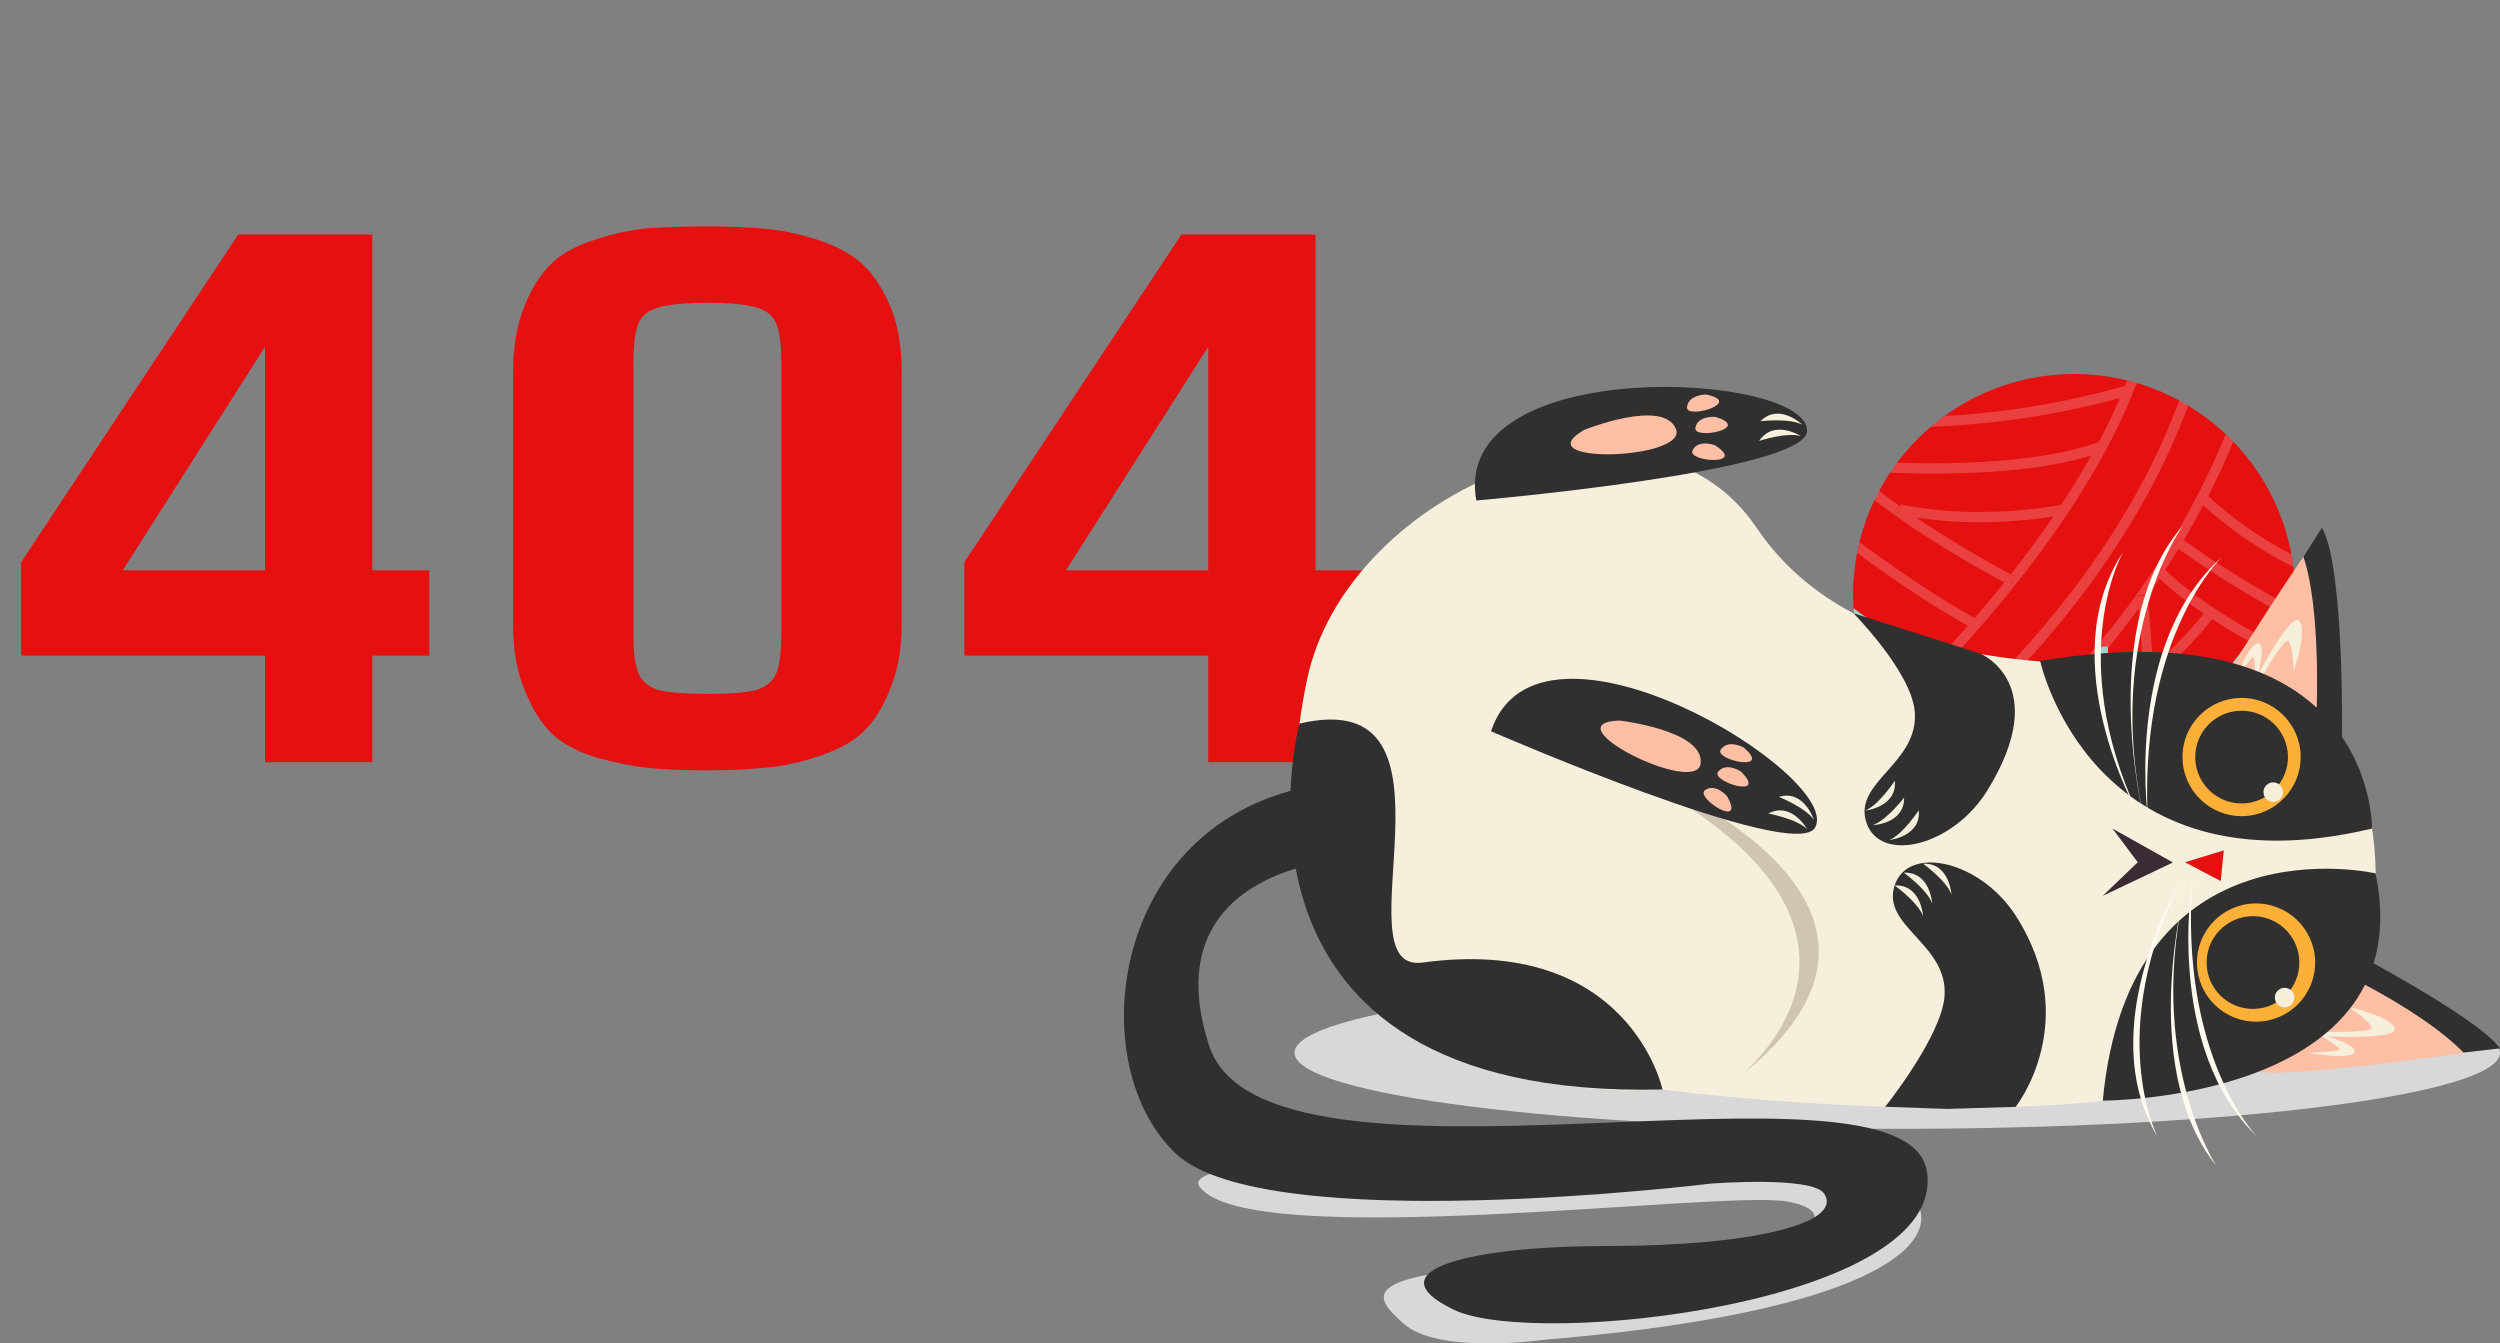<svg width="1230" height="661" viewBox="0 0 1230 661" fill="none" xmlns="http://www.w3.org/2000/svg">
<rect x="0" y="0" width="1230" height="661" fill="#808080" stroke="none"/>
<path d="M130.4 322.6H10.4V276.6L117.2 115.4H183.2V280.6H211.2V322.6H183.2V375H130.4V322.6ZM130.4 280.6V170.6L60.4 280.6H130.4ZM347.631 379C335.898 379 326.298 378.6 318.831 377.8C311.365 377 303.231 375.4 294.431 373C285.365 370.333 278.031 366.6 272.431 361.8C266.831 356.733 262.165 349.533 258.431 340.2C254.431 331.133 252.431 320.2 252.431 307.4V183C252.431 170.733 254.298 159.933 258.031 150.6C261.765 141.267 266.565 133.933 272.431 128.6C277.498 124.067 284.431 120.467 293.231 117.8C302.031 114.867 310.831 113 319.631 112.2C329.765 111.667 339.098 111.4 347.631 111.4C359.631 111.4 369.231 111.8 376.431 112.6C383.631 113.133 391.631 114.733 400.431 117.4C410.031 120.333 417.631 124.2 423.231 129C428.831 133.8 433.631 140.733 437.631 149.8C441.631 158.867 443.631 169.933 443.631 183V307.4C443.631 319.667 441.631 330.467 437.631 339.8C433.898 349.133 429.098 356.333 423.231 361.4C417.898 365.933 410.565 369.667 401.231 372.6C392.165 375.533 383.498 377.267 375.231 377.8C367.765 378.6 358.565 379 347.631 379ZM348.431 341.4C359.631 341.4 367.631 340.733 372.431 339.4C377.231 337.8 380.431 335 382.031 331C383.631 327 384.431 320.467 384.431 311.4V179C384.431 169.933 383.631 163.4 382.031 159.4C380.431 155.4 377.231 152.733 372.431 151.4C367.631 149.8 359.631 149 348.431 149C336.965 149 328.698 149.8 323.631 151.4C318.831 152.733 315.631 155.4 314.031 159.4C312.431 163.4 311.631 169.933 311.631 179V311.4C311.631 320.467 312.431 327 314.031 331C315.631 335 318.831 337.8 323.631 339.4C328.698 340.733 336.965 341.4 348.431 341.4ZM594.463 322.6H474.463V276.6L581.263 115.4H647.263V280.6H675.262V322.6H647.263V375H594.463V322.6ZM594.463 280.6V170.6L524.463 280.6H594.463Z" fill="#E51010"/>
<g clip-path="url(#clip0)">
<path d="M1020.48 401.582C1080.55 401.582 1129.25 352.874 1129.25 292.791C1129.25 232.707 1080.55 184 1020.48 184C960.402 184 911.703 232.707 911.703 292.791C911.703 352.874 960.402 401.582 1020.48 401.582Z" fill="#E51010"/>
<path opacity="0.2" d="M927.789 349.789C928.683 351.235 929.603 352.654 930.549 354.047C950.261 335.534 1022.27 264.657 1051.31 188.436C1049.7 187.963 1048.09 187.529 1046.48 187.135L1045.41 189.915L1046.6 189.58L1047.99 194.37L1042.99 195.829C1039.87 203.124 1036.38 210.36 1032.62 217.517L1033.37 217.181L1035.6 221.46C1033.46 222.445 1031.26 223.282 1029.01 223.964C1024.36 232.284 1019.35 240.446 1014.13 248.352L1015.21 248.135L1016.24 253.005C1016.24 253.005 1014.01 253.458 1010.32 254.05C1003.52 263.907 996.526 273.529 989.39 282.48L991.361 283.465L989.094 287.901L986.197 286.521C981.249 292.673 976.341 298.528 971.55 304.029L973.364 305.015L971.018 309.411L968.18 307.873C962.976 313.788 957.969 319.249 953.297 324.198L954.854 324.809L953.159 329.541C952.922 329.541 951.7 329.008 949.611 328.082C940.346 337.782 932.658 345.215 927.789 349.789Z" fill="white"/>
<path opacity="0.2" d="M995.048 327.648C1021.68 298.942 1056.35 254.286 1076.58 199.496C1075.13 198.629 1073.67 197.794 1072.2 196.993C1040.07 284.707 969.481 348.093 943.303 369.327C944.485 370.523 945.701 371.693 946.95 372.836C964.004 358.899 980.075 343.801 995.048 327.648Z" fill="white"/>
<path opacity="0.2" d="M1056.53 292.436C1056.53 292.436 1056.53 292.771 1056.53 293.284C1058.51 290.484 1060.49 287.619 1062.44 284.688C1061.14 283.446 1060.47 282.716 1060.26 282.499L1063.92 279.128C1063.92 279.128 1064.39 279.621 1065.24 280.449C1067.45 277.071 1069.63 273.608 1071.79 270.059L1069.62 268.481L1072.6 264.538L1074.37 265.82C1077.65 260.286 1080.85 254.562 1083.97 248.648C1082.51 247.287 1081.7 246.42 1081.52 246.262L1085.23 242.891C1085.23 242.891 1085.66 243.344 1086.45 244.093C1090.81 235.556 1094.95 226.645 1098.81 217.359C1097.64 216.058 1096.4 214.796 1095.09 213.573C1071.23 271.853 1035.73 315.503 1008.96 342.731C994.237 357.755 978.353 371.598 961.457 384.133C962.955 385.106 964.48 386.046 966.03 386.953C980.542 376.059 994.306 364.203 1007.23 351.465C1007.23 349.493 1007.23 347.521 1007.23 345.451H1012.22C1012.22 345.786 1012.22 346.141 1012.22 346.477L1012.37 346.319C1018.66 339.931 1025.44 332.636 1032.42 324.474C1032.3 322.502 1032.17 320.412 1032.03 318.342L1036.99 318.007V318.973C1042 312.921 1047.09 306.454 1052.15 299.534C1051.8 295.59 1051.54 293.205 1051.52 293.067L1056.53 292.436Z" fill="white"/>
<path opacity="0.2" d="M991.264 283.544L989.292 282.558C973.339 274.048 957.825 264.737 942.811 254.661C939.893 254.207 936.897 253.695 934.019 253.084L934.847 249.14C931.338 246.637 927.869 244.054 924.498 241.412C923.683 242.91 922.908 244.435 922.172 245.986C947.049 265.327 976.874 281.652 986.119 286.541L988.898 288L991.264 283.544Z" fill="white"/>
<path opacity="0.2" d="M973.384 305.034L971.571 304.048C952.351 293.599 930.175 278.024 914.858 266.747C914.425 268.508 914.037 270.282 913.695 272.07C928.756 283.11 949.729 297.7 968.22 307.893L971.058 309.431L973.384 305.034Z" fill="white"/>
<path d="M954.875 324.848L953.318 324.237C948.567 322.266 933.31 315.227 911.922 299.238C912.053 301.485 912.25 303.713 912.513 305.921C924.088 314.596 936.542 322.031 949.671 328.102C951.76 329.008 952.983 329.462 953.219 329.561L954.875 324.848Z" fill="#98D5CC"/>
<path opacity="0.2" d="M1046.59 189.54L1045.41 189.875C1016.48 198.078 986.732 203.038 956.706 204.662C954.38 206.344 952.133 208.112 949.965 209.965C981.409 208.805 1012.62 204.062 1042.99 195.829L1047.99 194.41L1046.59 189.54Z" fill="white"/>
<path opacity="0.2" d="M1033.37 217.043L1032.62 217.379C1027.83 219.35 999.463 229.76 933.329 227.67C932.133 229.274 930.983 230.91 929.879 232.579C937.448 232.868 944.558 233.013 951.208 233.013C994.575 233.013 1018.49 227.414 1029.03 224.023C1031.28 223.321 1033.47 222.465 1035.6 221.46L1033.37 217.043Z" fill="white"/>
<path opacity="0.2" d="M942.889 254.661C953.061 256.196 963.334 256.961 973.621 256.948C985.909 256.92 998.179 255.971 1010.33 254.109C1014.05 253.537 1016.24 253.084 1016.24 253.064L1015.21 248.174L1014.13 248.391C1007.45 249.653 971.196 255.725 935.123 248.174L934.926 249.101L934.098 253.044C937.035 253.695 939.972 254.207 942.889 254.661Z" fill="white"/>
<path d="M1055.33 366.961C1055.33 376.582 1055.09 386.44 1054.54 396.14C1056.26 395.575 1057.96 394.97 1059.64 394.326C1060.12 385.494 1060.31 376.582 1060.33 367.789C1058.68 368.992 1057.63 369.761 1057.4 369.899L1055.33 366.961Z" fill="#98D5CC"/>
<path opacity="0.2" d="M1059.51 333.839L1058.44 334.647L1055.5 330.704C1055.5 330.704 1056.92 329.659 1059.19 327.766C1058.22 310.022 1056.94 296.931 1056.61 293.56C1056.61 293.047 1056.61 292.751 1056.61 292.712L1051.64 293.264C1051.64 293.382 1051.9 295.709 1052.27 299.731C1053.32 311.324 1055.33 337.092 1055.41 365.443C1056.35 364.773 1058.07 363.471 1060.37 361.776C1060.2 351.76 1059.9 342.317 1059.51 333.839Z" fill="white"/>
<path d="M1032.01 318.342C1032.15 320.314 1032.29 322.443 1032.4 324.474C1034.07 349.9 1034.33 375.398 1033.19 400.852C1034.87 400.655 1036.55 400.418 1038.22 400.142C1039.38 373.079 1038.99 345.972 1037.06 318.954V317.987L1032.01 318.342Z" fill="#98D5CC"/>
<path d="M1007.19 345.471C1007.19 347.443 1007.19 349.414 1007.19 351.484C1007.05 371.851 1006.15 389.437 1005.42 400.556C1007.06 400.78 1008.71 400.971 1010.38 401.128C1011.17 389.043 1012.2 369.248 1012.2 346.496C1012.2 346.161 1012.2 345.806 1012.2 345.471H1007.19Z" fill="#98D5CC"/>
<path opacity="0.2" d="M1085.23 242.891L1081.61 246.321C1081.76 246.499 1082.59 247.346 1084.05 248.707C1097.38 260.76 1112.29 270.941 1128.36 278.97C1128.11 276.9 1127.77 274.83 1127.4 272.799C1112.55 265.067 1098.78 255.416 1086.45 244.093C1085.71 243.344 1085.23 242.91 1085.23 242.891Z" fill="white"/>
<path opacity="0.2" d="M1069.72 268.58L1071.89 270.157C1089.99 283.03 1108.94 294.676 1128.6 305.015C1128.79 303.24 1128.95 301.446 1129.07 299.632C1110.17 289.57 1091.94 278.289 1074.51 265.859L1072.73 264.578L1069.72 268.58Z" fill="white"/>
<path opacity="0.2" d="M1064.02 279.227L1060.35 282.578C1060.51 282.756 1061.24 283.525 1062.54 284.767C1069.29 291.045 1076.54 296.761 1084.23 301.86L1085.9 299.731L1089.84 302.787L1088.38 304.64C1093.55 308.011 1099.5 311.619 1106.26 315.385C1106.72 314.655 1107.17 313.906 1107.58 313.177L1111.92 315.661C1111.51 316.371 1111.09 317.061 1110.66 317.771C1114.97 320.071 1119.57 322.41 1124.46 324.789C1124.96 323.173 1125.42 321.536 1125.84 319.88C1088.92 301.978 1070.21 285.24 1065.32 280.449C1064.49 279.719 1064.06 279.246 1064.02 279.227Z" fill="white"/>
<path opacity="0.2" d="M1088.35 304.66L1089.81 302.806L1085.86 299.75L1084.19 301.88C1076.73 311.229 1068.36 319.815 1059.21 327.51C1056.92 329.482 1055.56 330.408 1055.53 330.448L1058.46 334.391L1059.53 333.582C1070.22 325.085 1079.89 315.38 1088.35 304.66Z" fill="white"/>
<path d="M1110.62 317.79C1111.05 317.081 1111.49 316.39 1111.88 315.681L1107.55 313.197C1107.13 313.926 1106.68 314.655 1106.23 315.405C1094.4 334.391 1071.1 353.338 1060.28 361.559C1057.99 363.294 1056.33 364.556 1055.31 365.226L1054.5 365.798L1055.31 366.961L1057.28 369.899C1057.52 369.741 1058.58 368.992 1060.22 367.789C1069.46 361.125 1097.06 339.753 1110.62 317.79Z" fill="#98D5CC"/>
<path d="M759.979 659.147C759.979 659.147 707.386 666.757 690.276 650.984C676.595 638.366 661.003 624.684 774.763 621.687C888.523 618.69 911.704 596.865 879.238 591.128C846.772 585.391 613.851 616.403 590.196 583.872C574.427 562.185 845.412 570.604 902.873 573.561C960.335 576.519 995.718 639.431 759.979 659.147Z" fill="#D8D8D8"/>
<path d="M933.447 555.383C1097.23 555.383 1230 538.63 1230 517.963C1230 497.296 1097.23 480.543 933.447 480.543C769.665 480.543 636.895 497.296 636.895 517.963C636.895 538.63 769.665 555.383 933.447 555.383Z" fill="#D8D8D8"/>
<path d="M1149.22 463.962C1149.22 463.962 1218.35 499.687 1230.04 515.794C1230.04 515.794 1129.11 527.624 1112.28 527.269C1112.24 527.19 1125.82 477.467 1149.22 463.962Z" fill="#303030"/>
<path d="M1155.9 480.543C1155.9 480.543 1193.67 498.819 1212.18 518.003C1212.18 518.003 1126.08 530.542 1111.33 527.229C1111.33 527.19 1152.49 490.874 1155.9 480.543Z" fill="#FFBFA4"/>
<path d="M1156 495.625C1156 495.625 1175.53 499.706 1178.18 505.739C1180.82 511.772 1144.94 509.899 1144.94 509.899C1144.94 509.899 1160.71 514.335 1158.17 517.963C1155.62 521.591 1135.5 517.963 1135.5 517.963C1135.5 517.963 1151.27 517.45 1151.27 516.307C1151.27 515.163 1138.95 507.593 1138.95 507.593C1138.95 507.593 1167.14 508.381 1166.94 505.739C1166.74 503.098 1156 495.625 1156 495.625Z" fill="#F5EFDB"/>
<path d="M1152.25 362.407C1152.25 362.407 1153.51 279.207 1142.4 259.609C1142.4 259.609 1087.83 345.353 1080.91 360.711C1080.78 360.731 1129.76 377.588 1152.25 362.407Z" fill="#303030"/>
<path d="M1139.82 348.172C1139.82 348.172 1141.79 298.587 1133.25 273.884C1133.25 273.884 1093.28 332.833 1089 345.629C1088.98 345.668 1130.45 346.102 1139.82 348.172Z" fill="#FFBFA4"/>
<path d="M1128.6 329.896C1128.6 329.896 1135.16 311.048 1131.34 305.665C1127.52 300.283 1110.86 332.104 1110.86 332.104C1110.86 332.104 1115.23 316.213 1110.74 316.607C1106.25 317.002 1099.03 336.047 1099.03 336.047C1099.03 336.047 1107.65 322.699 1108.61 323.291C1109.58 323.882 1109.75 338.334 1109.75 338.334C1109.75 338.334 1123.55 313.768 1125.76 315.286C1127.97 316.804 1128.6 329.896 1128.6 329.896Z" fill="#F5EFDB"/>
<path d="M656.134 423.624C656.134 423.624 567.429 430.031 594.908 514.513C622.387 598.994 937.764 511.634 948.034 576.341C958.304 641.048 755.602 663.681 715.429 644.459C675.255 625.236 722.17 613.012 791.853 613.012C861.536 613.012 907.131 601.912 897.492 587.263C891.578 578.411 841.548 582.354 841.548 582.354C841.548 582.354 622.525 609.168 578.448 567.528C530.074 521.847 547.322 394.642 658.795 384.922L656.134 423.624Z" fill="#303030"/>
<path d="M817.952 536.042C817.952 536.042 1149.65 580.541 1165.76 472.262C1182.41 360.317 1130 326.367 1064.51 327.116C999.029 327.865 908.155 324.809 864.256 259.669C809.909 179.032 662.145 240.761 642.965 334.844C597.942 555.778 817.952 536.042 817.952 536.042Z" fill="#F5EFDB"/>
<path d="M1003.76 325.203C1003.76 325.203 1028.7 440.776 1167.04 407.634C1167.04 407.634 1168.87 297.463 1003.76 325.203Z" fill="#303030"/>
<path d="M1168.81 429.716C1168.81 429.716 1047.7 401.601 1034.57 541.523C1034.59 541.504 1191.8 541.661 1168.81 429.716Z" fill="#303030"/>
<path d="M1103.38 401.538C1119.44 401.25 1132.22 387.998 1131.93 371.94C1131.64 355.882 1118.39 343.098 1102.34 343.387C1086.28 343.675 1073.5 356.927 1073.79 372.985C1074.08 389.043 1087.33 401.827 1103.38 401.538Z" fill="#FDB037"/>
<path d="M1103.27 395.289C1115.87 395.063 1125.89 384.668 1125.67 372.072C1125.44 359.476 1115.05 349.448 1102.45 349.675C1089.86 349.901 1079.83 360.296 1080.06 372.892C1080.28 385.488 1090.68 395.516 1103.27 395.289Z" fill="#303030"/>
<path d="M1110.5 502.653C1126.56 502.365 1139.34 489.113 1139.05 473.055C1138.76 456.997 1125.51 444.213 1109.46 444.502C1093.4 444.79 1080.62 458.042 1080.91 474.1C1081.2 490.159 1094.45 502.942 1110.5 502.653Z" fill="#FDB037"/>
<path d="M854.166 531.113C854.166 531.113 963.017 449.136 774.055 367.158C774.055 367.158 979.851 433.482 854.166 531.113Z" fill="#D0C4B3"/>
<path d="M733.584 359.785C733.584 359.785 882.905 424.748 892.978 407.22C907.525 381.965 756.805 289.617 733.584 359.785Z" fill="#303030"/>
<path d="M1110.52 559.267C1110.52 559.267 1071.95 520.092 1078.75 431.825C1078.75 431.806 1064.49 515.025 1110.52 559.267Z" fill="#FFFAEF"/>
<path d="M1090.43 573.561C1090.43 573.561 1054.54 519.166 1076.2 432.417C1076.2 432.417 1050.48 523.779 1090.43 573.561Z" fill="#FFFAEF"/>
<path d="M1061.58 559.425C1061.58 559.425 1034.89 508.164 1073.76 431.806C1073.78 431.786 1028.64 504.734 1061.58 559.425Z" fill="#FFFAEF"/>
<path d="M1093.35 273.884C1093.35 273.884 1053.26 311.501 1056.57 400.064C1056.57 399.985 1045.61 316.272 1093.35 273.884Z" fill="#FFFAEF"/>
<path d="M1073.84 258.801C1073.84 258.801 1035.81 311.698 1054.13 399.176C1054.05 399.196 1032.01 306.966 1073.84 258.801Z" fill="#FFFAEF"/>
<path d="M1044.47 271.794C1044.47 271.794 1015.76 321.911 1051.58 399.807C1051.6 399.807 1009.38 325.124 1044.47 271.794Z" fill="#FFFAEF"/>
<path d="M1039.36 407.674L1069.07 424.334L1034.51 440.776L1051.78 424.235L1039.36 407.674Z" fill="#3C2A34"/>
<path d="M1094.12 418.379L1075 424.235L1092.59 433.482L1094.12 418.379Z" fill="#E51010"/>
<path d="M991.697 544.579C991.697 544.579 1024.95 502.683 991.914 450.772C974.488 423.427 938.809 415.442 932.166 435.631C925.523 455.819 958.442 464.396 956.727 489.947C955.407 509.663 927.514 544.54 927.514 544.54L957.989 545.585L991.697 544.579Z" fill="#303030"/>
<path d="M974.351 321.595C974.351 321.595 1010.09 336.441 977.82 388.826C960.809 416.428 925.248 424.945 918.309 404.854C911.37 384.764 944.171 375.715 942.062 350.163C940.446 330.566 911.902 301.722 911.902 301.722L974.351 321.595Z" fill="#303030"/>
<path d="M1118.43 394.543C1121.09 394.543 1123.24 392.389 1123.24 389.733C1123.24 387.076 1121.09 384.922 1118.43 384.922C1115.77 384.922 1113.62 387.076 1113.62 389.733C1113.62 392.389 1115.77 394.543 1118.43 394.543Z" fill="#F5EFDB"/>
<path d="M1108.87 496.373C1121.47 496.146 1131.49 485.752 1131.27 473.155C1131.04 460.559 1120.65 450.532 1108.05 450.758C1095.46 450.985 1085.43 461.379 1085.66 473.976C1085.88 486.572 1096.28 496.599 1108.87 496.373Z" fill="#303030"/>
<path d="M1124.03 495.625C1126.68 495.625 1128.84 493.471 1128.84 490.815C1128.84 488.158 1126.68 486.004 1124.03 486.004C1121.37 486.004 1119.22 488.158 1119.22 490.815C1119.22 493.471 1121.37 495.625 1124.03 495.625Z" fill="#F5EFDB"/>
<path d="M817.952 536.042C817.952 536.042 801.768 459.743 699.816 473.583C657.435 479.34 726.645 335.574 639.358 355.999C639.358 355.999 589.545 541.504 817.952 536.042Z" fill="#303030"/>
<path d="M796.86 354.52C796.86 354.52 838.571 359.331 836.718 375.636C834.866 391.941 762.245 355.526 796.86 354.52Z" fill="#FFBFA4"/>
<path d="M857.83 367.75C857.83 367.75 850.202 363.55 846.634 368.775C843.066 374 872.634 380.19 857.83 367.75Z" fill="#FFBFA4"/>
<path d="M856.57 379.638C856.57 379.638 849.335 374.749 845.334 379.638C841.332 384.528 870.368 393.38 856.57 379.638Z" fill="#FFBFA4"/>
<path d="M849.708 391.724C849.708 391.724 844.011 385.119 838.866 388.767C833.721 392.414 859.249 408.561 849.708 391.724Z" fill="#FFBFA4"/>
<path d="M932.166 435.631C932.166 435.631 943.678 443.911 946.142 450.772C946.142 450.772 945.275 435.059 932.166 435.631Z" fill="#F5EFDB"/>
<path d="M936.66 429.361C936.66 429.361 948.172 437.642 950.636 444.503C950.616 444.503 949.69 428.789 936.66 429.361Z" fill="#F5EFDB"/>
<path d="M946.141 424.945C946.141 424.945 957.653 433.225 960.117 440.086C960.097 440.086 959.17 424.373 946.141 424.945Z" fill="#F5EFDB"/>
<path d="M932.244 384.133C932.244 384.133 924.497 395.963 917.775 398.782C917.775 398.782 933.447 397.126 932.244 384.133Z" fill="#F5EFDB"/>
<path d="M936.818 392.414C936.818 392.414 928.224 403.691 921.305 405.978C921.324 405.959 937.035 405.466 936.818 392.414Z" fill="#F5EFDB"/>
<path d="M875.158 392.059C875.158 392.059 888.346 397.284 892.406 403.336C892.387 403.336 887.656 388.313 875.158 392.059Z" fill="#F5EFDB"/>
<path d="M869.973 400.261C869.973 400.261 883.929 402.804 889.094 407.95C889.094 407.95 881.504 394.169 869.973 400.261Z" fill="#F5EFDB"/>
<path d="M726.328 246.242C726.328 246.242 888.56 232.264 889.093 212.055C889.842 182.916 713.338 173.492 726.328 246.242Z" fill="#303030"/>
<path d="M779.454 211.484C779.454 211.484 818.426 195.849 824.556 211.07C830.687 226.29 749.472 228.833 779.454 211.484Z" fill="#FFBFA4"/>
<path d="M839.378 194.094C839.378 194.094 830.665 194.094 830.015 200.325C829.364 206.555 858.322 197.978 839.378 194.094Z" fill="#FFBFA4"/>
<path d="M843.992 205.115C843.992 205.115 835.319 204.268 834.136 210.458C832.954 216.649 862.483 210.695 843.992 205.115Z" fill="#FFBFA4"/>
<path d="M843.659 219.035C843.659 219.035 835.517 215.939 832.718 221.598C829.919 227.256 860.059 229.346 843.659 219.035Z" fill="#FFBFA4"/>
<path d="M866.188 207.225C866.188 207.225 880.262 205.549 886.708 208.94C886.708 208.921 875.393 197.978 866.188 207.225Z" fill="#F5EFDB"/>
<path d="M865.537 216.905C865.537 216.905 879.02 212.509 885.999 214.559C885.999 214.559 872.772 206.042 865.537 216.905Z" fill="#F5EFDB"/>
<path d="M944.031 398.644C944.031 398.644 936.285 410.473 929.563 413.293C929.504 413.293 945.273 411.637 944.031 398.644Z" fill="#F5EFDB"/>
</g>
<defs>
<clipPath id="clip0">
<rect width="677" height="477" fill="white" transform="translate(553 184)"/>
</clipPath>
</defs>
</svg>
